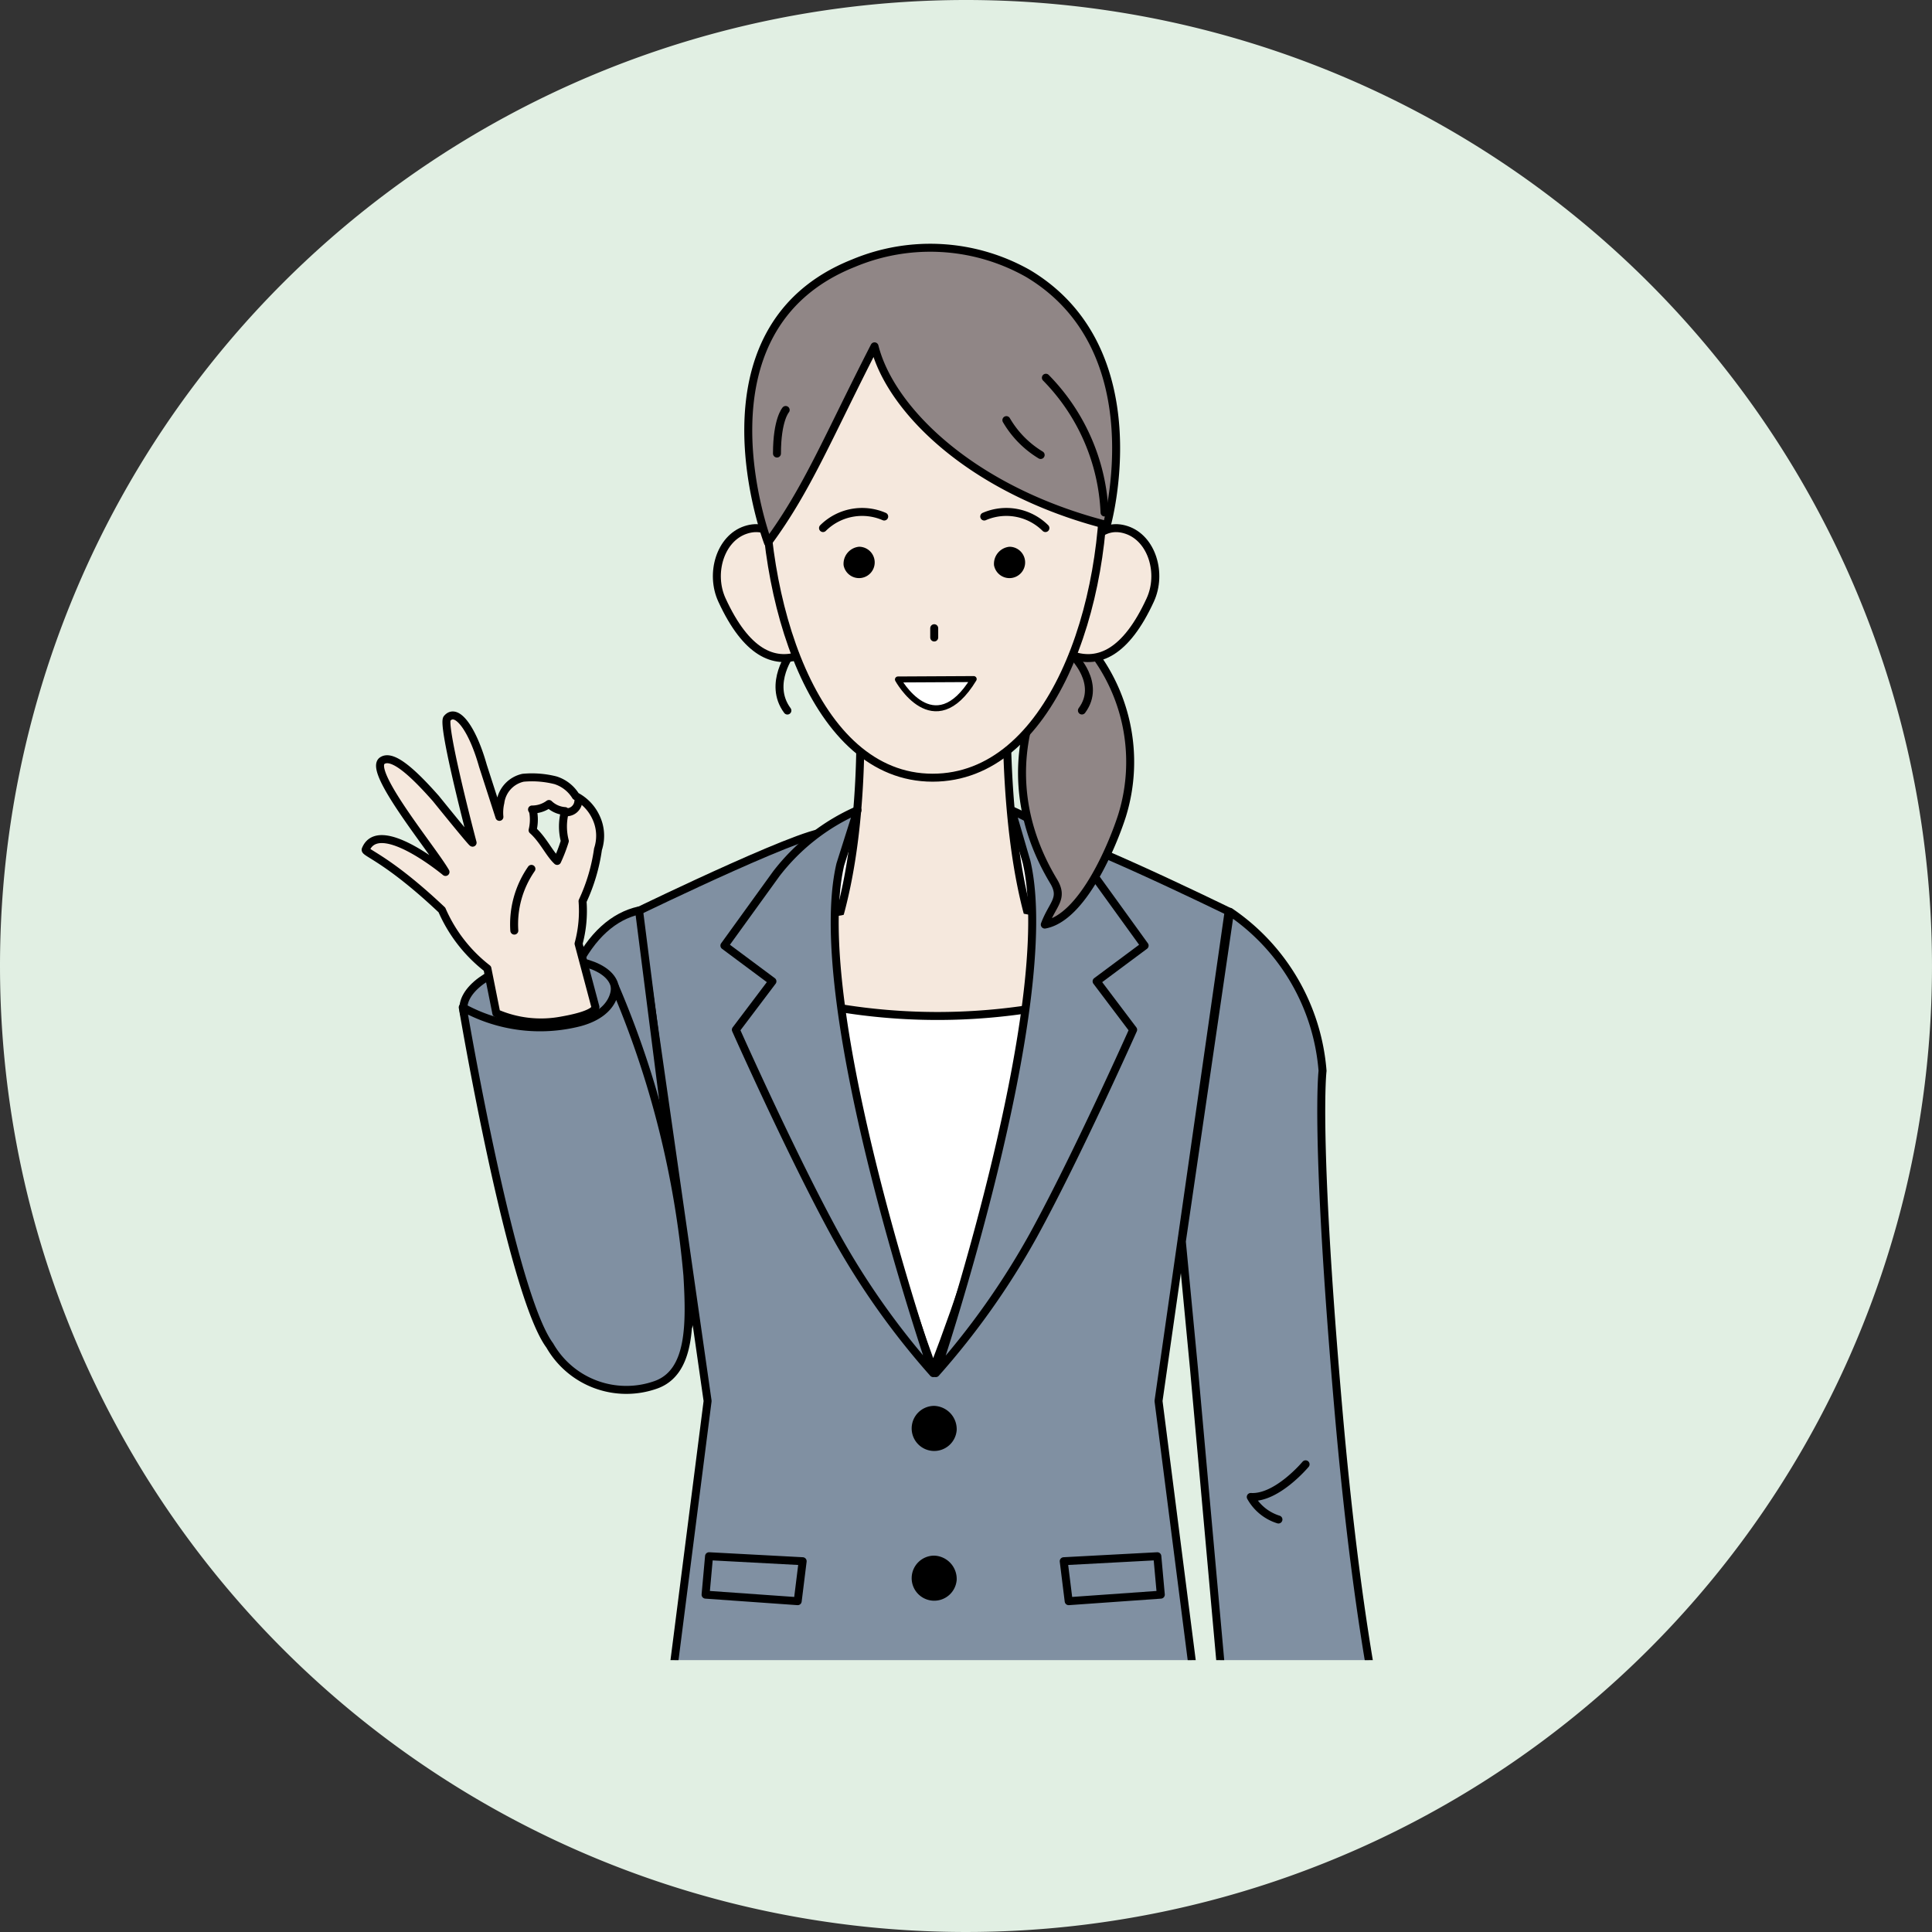 <svg xmlns="http://www.w3.org/2000/svg" xmlns:xlink="http://www.w3.org/1999/xlink" width="120" height="120" viewBox="0 0 120 120">
  <rect x="0" y="0" width="120" height="120" fill="#333333" stroke="none"/>
  <defs>
    <clipPath id="clip-path">
      <rect id="Rectángulo_299324" data-name="Rectángulo 299324" width="81.251" height="101.03" fill="none"/>
    </clipPath>
  </defs>
  <g id="Grupo_1072191" data-name="Grupo 1072191" transform="translate(-810 -2091.146)">
    <path id="Trazado_835935" data-name="Trazado 835935" d="M60,0A60,60,0,1,1,0,60,60,60,0,0,1,60,0Z" transform="translate(810 2091.146)" fill="#e1efe3"/>
    <g id="Grupo_1072153" data-name="Grupo 1072153" transform="translate(824.435 2093.23)">
      <g id="Grupo_881699" data-name="Grupo 881699" transform="translate(0 0)" clip-path="url(#clip-path)">
        <path id="Trazado_596647" data-name="Trazado 596647" d="M32.245,69.493c7.821-13.176,6.561-34.942,6.561-34.942H25.684s-1.261,21.765,6.561,34.942" transform="translate(11.326 15.281)" fill="#fff"/>
        <path id="Trazado_596648" data-name="Trazado 596648" d="M32.245,69.493c7.821-13.176,6.561-34.942,6.561-34.942H25.684S24.423,56.316,32.245,69.493Z" transform="translate(11.326 15.281)" fill="none" stroke="#000" stroke-linecap="round" stroke-linejoin="round" stroke-width="0.495"/>
        <path id="Trazado_596649" data-name="Trazado 596649" d="M38.141,43.18c-1.946-6.3-1.5-15.383-1.5-15.383H27.4s.681,8.646-1.4,15.383a9.565,9.565,0,0,0,6.242,1.7c4.112-.117,5.9-1.7,5.9-1.7" transform="translate(11.499 12.294)" fill="#f5e8dd"/>
        <path id="Trazado_596650" data-name="Trazado 596650" d="M38.141,43.18c-1.946-6.3-1.5-15.383-1.5-15.383H27.4s.681,8.646-1.4,15.383a9.565,9.565,0,0,0,6.242,1.7C36.354,44.768,38.141,43.18,38.141,43.18Z" transform="translate(11.499 12.294)" fill="none" stroke="#000" stroke-linecap="round" stroke-linejoin="round" stroke-width="0.495"/>
        <path id="Trazado_596651" data-name="Trazado 596651" d="M44.624,40.988c0,1.872-4.9,3.389-10.941,3.389s-10.94-1.517-10.94-3.389,4.9-3.389,10.94-3.389,10.941,1.517,10.941,3.389" transform="translate(10.058 16.629)" fill="#f5e8dd"/>
        <path id="Trazado_596652" data-name="Trazado 596652" d="M21.745,40.844a37.636,37.636,0,0,0,24.863,0" transform="translate(9.617 18.064)" fill="none" stroke="#000" stroke-linecap="round" stroke-linejoin="round" stroke-width="0.495"/>
        <path id="Trazado_596653" data-name="Trazado 596653" d="M49.807,69.731l4.354-30.406S42.392,33.569,42.342,34.47c-.221,4,.978,13.74-6.538,33.318-7.076-19.524-6.316-29.282-6.536-33.282-.05-.9-11.821,4.819-11.821,4.819L21.8,69.731,18.32,96.965c6.2,3.326,16.132,1.356,16.132,1.356L35.813,90.3l1.3,8.016s9.976,1.97,16.181-1.356Z" transform="translate(7.716 15.203)" fill="#8090a2"/>
        <path id="Trazado_596654" data-name="Trazado 596654" d="M49.807,69.731l4.354-30.406S42.392,33.569,42.342,34.47c-.221,4,.978,13.74-6.538,33.318-7.076-19.524-6.316-29.282-6.536-33.282-.05-.9-11.821,4.819-11.821,4.819L21.8,69.731,18.32,96.965c6.2,3.326,16.132,1.356,16.132,1.356L35.813,90.3l1.3,8.016s9.976,1.97,16.181-1.356Z" transform="translate(7.716 15.203)" fill="none" stroke="#000" stroke-linecap="round" stroke-linejoin="round" stroke-width="0.495"/>
        <path id="Trazado_596655" data-name="Trazado 596655" d="M24.414,37.391l-3.226,4.465,2.983,2.22L21.9,47.083s3.472,7.8,6.193,12.761a47.652,47.652,0,0,0,6.065,8.566s-7.844-22.716-5.769-31.6l1.067-3.366a12.9,12.9,0,0,0-5.042,3.943" transform="translate(9.371 14.793)" fill="#8090a2"/>
        <path id="Trazado_596656" data-name="Trazado 596656" d="M24.414,37.391l-3.226,4.465,2.983,2.22L21.9,47.083s3.472,7.8,6.193,12.761a47.652,47.652,0,0,0,6.065,8.566s-7.844-22.716-5.769-31.6l1.067-3.366A12.9,12.9,0,0,0,24.414,37.391Z" transform="translate(9.371 14.793)" fill="none" stroke="#000" stroke-linecap="round" stroke-linejoin="round" stroke-width="0.495"/>
        <path id="Trazado_596657" data-name="Trazado 596657" d="M40.037,37.391l3.226,4.465-2.983,2.22,2.27,3.007s-3.473,7.8-6.195,12.761a47.689,47.689,0,0,1-6.063,8.566S38,45.524,35.926,36.643l-.932-3.195a12.908,12.908,0,0,1,5.042,3.943" transform="translate(13.397 14.793)" fill="#8090a2"/>
        <path id="Trazado_596658" data-name="Trazado 596658" d="M40.037,37.391l3.226,4.465-2.983,2.22,2.27,3.007s-3.473,7.8-6.195,12.761a47.689,47.689,0,0,1-6.063,8.566S38,45.524,35.926,36.643l-.932-3.195A12.908,12.908,0,0,1,40.037,37.391Z" transform="translate(13.397 14.793)" fill="none" stroke="#000" stroke-linecap="round" stroke-linejoin="round" stroke-width="0.495"/>
        <path id="Trazado_596659" data-name="Trazado 596659" d="M26.1,68.366l-5.723-.405.216-2.387,5.815.31Z" transform="translate(9.012 29.002)" fill="#8090a2"/>
        <path id="Trazado_596660" data-name="Trazado 596660" d="M26.1,68.366l-5.723-.405.216-2.387,5.815.31Z" transform="translate(9.012 29.002)" fill="none" stroke="#000" stroke-linecap="round" stroke-linejoin="round" stroke-width="0.495"/>
        <path id="Trazado_596661" data-name="Trazado 596661" d="M36.109,68.366l5.723-.405-.216-2.387-5.815.31Z" transform="translate(15.833 29.002)" fill="#8090a2"/>
        <path id="Trazado_596662" data-name="Trazado 596662" d="M36.109,68.366l5.723-.405-.216-2.387-5.815.31Z" transform="translate(15.833 29.002)" fill="none" stroke="#000" stroke-linecap="round" stroke-linejoin="round" stroke-width="0.495"/>
        <path id="Trazado_596663" data-name="Trazado 596663" d="M32.047,60.6a1.4,1.4,0,1,1-1.395-1.5,1.451,1.451,0,0,1,1.395,1.5" transform="translate(12.94 26.138)"/>
        <path id="Trazado_596664" data-name="Trazado 596664" d="M32.047,67.05a1.4,1.4,0,1,1-1.395-1.5,1.451,1.451,0,0,1,1.395,1.5" transform="translate(12.94 28.989)"/>
        <path id="Trazado_596665" data-name="Trazado 596665" d="M19.409,37.763c-3.115.7-5.525,4.735-5.913,13.153-.433,9.369-.961,15.333,3.646,16.2.738.138,4.11.078,5.5-3.982Z" transform="translate(5.848 16.702)" fill="#8090a2"/>
        <path id="Trazado_596666" data-name="Trazado 596666" d="M19.409,37.763c-3.115.7-5.525,4.735-5.913,13.153-.433,9.369-.961,15.333,3.646,16.2.738.138,4.11.078,5.5-3.982Z" transform="translate(5.848 16.702)" fill="none" stroke="#000" stroke-linecap="round" stroke-linejoin="round" stroke-width="0.495"/>
        <path id="Trazado_596667" data-name="Trazado 596667" d="M14.236,39.983c2.567-.4,4.915.3,5.123,1.621s-1.8,2.762-4.371,3.166-4.817-.342-5.025-1.663,1.706-2.72,4.273-3.124" transform="translate(4.399 17.633)" fill="#8090a2"/>
        <path id="Trazado_596668" data-name="Trazado 596668" d="M14.236,39.983c2.567-.4,4.915.3,5.123,1.621s-1.8,2.762-4.371,3.166-4.817-.342-5.025-1.663S11.669,40.387,14.236,39.983Z" transform="translate(4.399 17.633)" fill="none" stroke="#000" stroke-linecap="round" stroke-linejoin="round" stroke-width="0.495"/>
        <path id="Trazado_596669" data-name="Trazado 596669" d="M20.169,37.675a2.673,2.673,0,0,0-.146-2.026,2.8,2.8,0,0,0-1.235-1.272,2.286,2.286,0,0,0-1.259-.985,5.966,5.966,0,0,0-2.013-.156,1.814,1.814,0,0,0-1.411,1.545,2.753,2.753,0,0,0-.059.884l-1.024-3.173c-.652-2.316-1.64-3.64-2.227-2.938-.3.362,1.173,6.161,1.586,7.715-.043.03-2.28-2.742-2.28-2.742-1.356-1.535-2.685-2.794-3.332-2.352-.932.636,3.174,5.576,3.929,6.913,0,0-4.128-3.438-4.958-1.393-.078.192,1.4.6,4.735,3.753A9.272,9.272,0,0,0,13.3,45.084l.554,2.773a6.948,6.948,0,0,0,4.064.456C20.27,47.9,20,47.441,20,47.441l-1.037-3.9a7.79,7.79,0,0,0,.247-2.639,11.313,11.313,0,0,0,.955-3.223m-3.046-2.81a1.586,1.586,0,0,0,1,.441,3.609,3.609,0,0,0-.014,1.861,9.449,9.449,0,0,1-.475,1.235c-.492-.456-.873-1.33-1.527-1.907a2.789,2.789,0,0,0,.056-1.02.583.583,0,0,0-.091-.268,1.755,1.755,0,0,0,1.054-.342" transform="translate(2.538 12.988)" fill="#f5e8dd"/>
        <path id="Trazado_596670" data-name="Trazado 596670" d="M20.169,37.675a2.673,2.673,0,0,0-.146-2.026,2.8,2.8,0,0,0-1.235-1.272,2.286,2.286,0,0,0-1.259-.985,5.966,5.966,0,0,0-2.013-.156,1.814,1.814,0,0,0-1.411,1.545,2.753,2.753,0,0,0-.059.884l-1.024-3.173c-.652-2.316-1.64-3.64-2.227-2.938-.3.362,1.173,6.161,1.586,7.715-.043.03-2.28-2.742-2.28-2.742-1.356-1.535-2.685-2.794-3.332-2.352-.932.636,3.174,5.576,3.929,6.913,0,0-4.128-3.438-4.958-1.393-.078.192,1.4.6,4.735,3.753A9.272,9.272,0,0,0,13.3,45.084l.554,2.773a6.948,6.948,0,0,0,4.064.456C20.27,47.9,20,47.441,20,47.441l-1.037-3.9a7.79,7.79,0,0,0,.247-2.639A11.313,11.313,0,0,0,20.169,37.675Zm-3.046-2.81a1.586,1.586,0,0,0,1,.441,3.609,3.609,0,0,0-.014,1.861,9.449,9.449,0,0,1-.475,1.235c-.492-.456-.873-1.33-1.527-1.907a2.789,2.789,0,0,0,.056-1.02.583.583,0,0,0-.091-.268A1.755,1.755,0,0,0,17.123,34.866Z" transform="translate(2.538 12.988)" fill="none" stroke="#000" stroke-linecap="round" stroke-linejoin="round" stroke-width="0.495"/>
        <path id="Trazado_596671" data-name="Trazado 596671" d="M13.22,35.973a6.015,6.015,0,0,0-1.063,3.835" transform="translate(5.353 15.91)" fill="none" stroke="#000" stroke-linecap="round" stroke-linejoin="round" stroke-width="0.495"/>
        <path id="Trazado_596672" data-name="Trazado 596672" d="M14.307,33.732a.733.733,0,0,0,.854-.665" transform="translate(6.327 14.625)" fill="none" stroke="#000" stroke-linecap="round" stroke-linejoin="round" stroke-width="0.495"/>
        <path id="Trazado_596673" data-name="Trazado 596673" d="M9.919,42.33s2.991,17.754,5.407,21A5.476,5.476,0,0,0,21.9,65.779c2.2-.77,2.15-3.8,1.974-6.8a58.636,58.636,0,0,0-4.5-17.933s.151,1.574-2.181,2.211a9.923,9.923,0,0,1-7.268-.93" transform="translate(4.387 18.155)" fill="#8090a2"/>
        <path id="Trazado_596674" data-name="Trazado 596674" d="M9.919,42.33s2.991,17.754,5.407,21A5.476,5.476,0,0,0,21.9,65.779c2.2-.77,2.15-3.8,1.974-6.8a58.636,58.636,0,0,0-4.5-17.933s.151,1.574-2.181,2.211A9.923,9.923,0,0,1,9.919,42.33Z" transform="translate(4.387 18.155)" fill="none" stroke="#000" stroke-linecap="round" stroke-linejoin="round" stroke-width="0.495"/>
        <path id="Trazado_596675" data-name="Trazado 596675" d="M43.881,37.823A13.185,13.185,0,0,1,49.628,47.7s-.493,3.911.966,20.818c1.392,16.124,3.261,22.33,3.261,22.33a14.927,14.927,0,0,1-4.67,1.438A23.071,23.071,0,0,1,44,92.392L41.644,66.207,40.888,58.3Z" transform="translate(18.083 16.728)" fill="#8090a2"/>
        <path id="Trazado_596676" data-name="Trazado 596676" d="M43.881,37.823A13.185,13.185,0,0,1,49.628,47.7s-.493,3.911.966,20.818c1.392,16.124,3.261,22.33,3.261,22.33a14.927,14.927,0,0,1-4.67,1.438A23.071,23.071,0,0,1,44,92.392L41.644,66.207,40.888,58.3Z" transform="translate(18.083 16.728)" fill="none" stroke="#000" stroke-linecap="round" stroke-linejoin="round" stroke-width="0.495"/>
        <path id="Trazado_596677" data-name="Trazado 596677" d="M47.261,61.616s-1.784,2.133-3.405,2.028a2.976,2.976,0,0,0,1.719,1.4" transform="translate(19.396 27.251)" fill="none" stroke="#000" stroke-linecap="round" stroke-linejoin="round" stroke-width="0.495"/>
        <path id="Trazado_596678" data-name="Trazado 596678" d="M40.221,36.992c-.551,1.728-2.422,6.339-4.8,6.771.486-1.3,1.2-1.612.541-2.7-5-8.325,1.064-15.6,1.972-14.819a11.257,11.257,0,0,1,2.29,10.752" transform="translate(15.038 11.58)" fill="#908686"/>
        <path id="Trazado_596679" data-name="Trazado 596679" d="M40.221,36.992c-.551,1.728-2.422,6.339-4.8,6.771.486-1.3,1.2-1.612.541-2.7-5-8.325,1.064-15.6,1.972-14.819A11.257,11.257,0,0,1,40.221,36.992Z" transform="translate(15.038 11.58)" fill="none" stroke="#000" stroke-linecap="round" stroke-linejoin="round" stroke-width="0.495"/>
        <path id="Trazado_596680" data-name="Trazado 596680" d="M24.326,26.633s-1.519,1.96-.275,3.637" transform="translate(10.42 11.779)" fill="none" stroke="#000" stroke-linecap="round" stroke-linejoin="round" stroke-width="0.495"/>
        <path id="Trazado_596681" data-name="Trazado 596681" d="M36.622,23.995c-.571,1.713-1.768,4.689-.188,5.215s3.285-.131,4.81-3.451c.753-1.641.111-3.821-1.47-4.347s-2.582.87-3.153,2.583" transform="translate(15.766 9.42)" fill="#f5e8dd"/>
        <path id="Trazado_596682" data-name="Trazado 596682" d="M36.622,23.995c-.571,1.713-1.768,4.689-.188,5.215s3.285-.131,4.81-3.451c.753-1.641.111-3.821-1.47-4.347S37.193,22.281,36.622,23.995Z" transform="translate(15.766 9.42)" fill="none" stroke="#000" stroke-linecap="round" stroke-linejoin="round" stroke-width="0.495"/>
        <path id="Trazado_596683" data-name="Trazado 596683" d="M25.8,23.995c.571,1.713,1.768,4.689.187,5.215s-3.285-.131-4.81-3.451c-.754-1.641-.111-3.821,1.47-4.347s2.582.87,3.153,2.583" transform="translate(9.228 9.42)" fill="#f5e8dd"/>
        <path id="Trazado_596684" data-name="Trazado 596684" d="M25.8,23.995c.571,1.713,1.768,4.689.187,5.215s-3.285-.131-4.81-3.451c-.754-1.641-.111-3.821,1.47-4.347S25.231,22.281,25.8,23.995Z" transform="translate(9.228 9.42)" fill="none" stroke="#000" stroke-linecap="round" stroke-linejoin="round" stroke-width="0.495"/>
        <path id="Trazado_596685" data-name="Trazado 596685" d="M43.961,22.151C44.367,31.215,40.677,41.9,33.355,41.9c-7.423,0-10.766-11.175-10.41-20,.326-8.121,5.235-12.243,10.768-12.139,5.466.1,9.9,4.54,10.249,12.383" transform="translate(10.136 4.32)" fill="#f5e8dd"/>
        <path id="Trazado_596686" data-name="Trazado 596686" d="M43.961,22.151C44.367,31.215,40.677,41.9,33.355,41.9c-7.423,0-10.766-11.175-10.41-20,.326-8.121,5.235-12.243,10.768-12.139C39.179,9.87,43.611,14.308,43.961,22.151Z" transform="translate(10.136 4.32)" fill="none" stroke="#000" stroke-linecap="round" stroke-linejoin="round" stroke-width="0.495"/>
        <path id="Trazado_596687" data-name="Trazado 596687" d="M26.321,23.248A.974.974,0,1,0,27.28,22.1a1.066,1.066,0,0,0-.959,1.147" transform="translate(11.641 9.775)"/>
        <path id="Trazado_596688" data-name="Trazado 596688" d="M32.8,23.248a.974.974,0,1,0,.959-1.147,1.066,1.066,0,0,0-.959,1.147" transform="translate(14.505 9.775)"/>
        <path id="Trazado_596689" data-name="Trazado 596689" d="M25.435,21.616a3.446,3.446,0,0,1,3.8-.717" transform="translate(11.249 9.099)" fill="none" stroke="#000" stroke-linecap="round" stroke-linejoin="round" stroke-width="0.495"/>
        <path id="Trazado_596690" data-name="Trazado 596690" d="M36.18,21.616a3.446,3.446,0,0,0-3.8-.717" transform="translate(14.318 9.099)" fill="none" stroke="#000" stroke-linecap="round" stroke-linejoin="round" stroke-width="0.495"/>
        <line id="Línea_508" data-name="Línea 508" y2="0.577" transform="translate(43.591 36.935)" fill="none" stroke="#000" stroke-linecap="round" stroke-linejoin="round" stroke-width="0.495"/>
        <path id="Trazado_596691" data-name="Trazado 596691" d="M33.367,27.8c-2.484,4.07-4.706.025-4.706.025Z" transform="translate(12.676 12.294)" fill="#fff"/>
        <path id="Trazado_596692" data-name="Trazado 596692" d="M33.367,27.8c-2.484,4.07-4.706.025-4.706.025Z" transform="translate(12.676 12.294)" fill="none" stroke="#000" stroke-linecap="round" stroke-linejoin="round" stroke-width="0.371"/>
        <path id="Trazado_596693" data-name="Trazado 596693" d="M36.193,26.783S38,28.525,36.757,30.2" transform="translate(16.007 11.846)" fill="none" stroke="#000" stroke-linecap="round" stroke-linejoin="round" stroke-width="0.495"/>
        <path id="Trazado_596694" data-name="Trazado 596694" d="M28.758,10.178c-10.35,4.115-5.32,17.353-5.32,17.353,2.453-3.32,3.734-6.558,6.62-12.186.974,3.9,5.99,8.938,14.431,11.1,0,0,3.052-10.88-4.9-15.627a12.331,12.331,0,0,0-10.828-.643" transform="translate(9.825 4.083)" fill="#908686"/>
        <path id="Trazado_596695" data-name="Trazado 596695" d="M28.758,10.178c-10.35,4.115-5.32,17.353-5.32,17.353,2.453-3.32,3.734-6.558,6.62-12.186.974,3.9,5.99,8.938,14.431,11.1,0,0,3.052-10.88-4.9-15.627A12.331,12.331,0,0,0,28.758,10.178Z" transform="translate(9.825 4.083)" fill="none" stroke="#000" stroke-linecap="round" stroke-linejoin="round" stroke-width="0.495"/>
        <path id="Trazado_596696" data-name="Trazado 596696" d="M35.033,14.822a12.724,12.724,0,0,1,3.643,8.369" transform="translate(15.494 6.556)" fill="none" stroke="#000" stroke-linecap="round" stroke-linejoin="round" stroke-width="0.495"/>
        <path id="Trazado_596697" data-name="Trazado 596697" d="M23.993,16.21s-.541.6-.541,2.706" transform="translate(10.372 7.17)" fill="none" stroke="#000" stroke-linecap="round" stroke-linejoin="round" stroke-width="0.495"/>
        <path id="Trazado_596698" data-name="Trazado 596698" d="M33.332,16.648a6.136,6.136,0,0,0,2.129,2.165" transform="translate(14.741 7.363)" fill="none" stroke="#000" stroke-linecap="round" stroke-linejoin="round" stroke-width="0.495"/>
      </g>
    </g>
  </g>
</svg>
